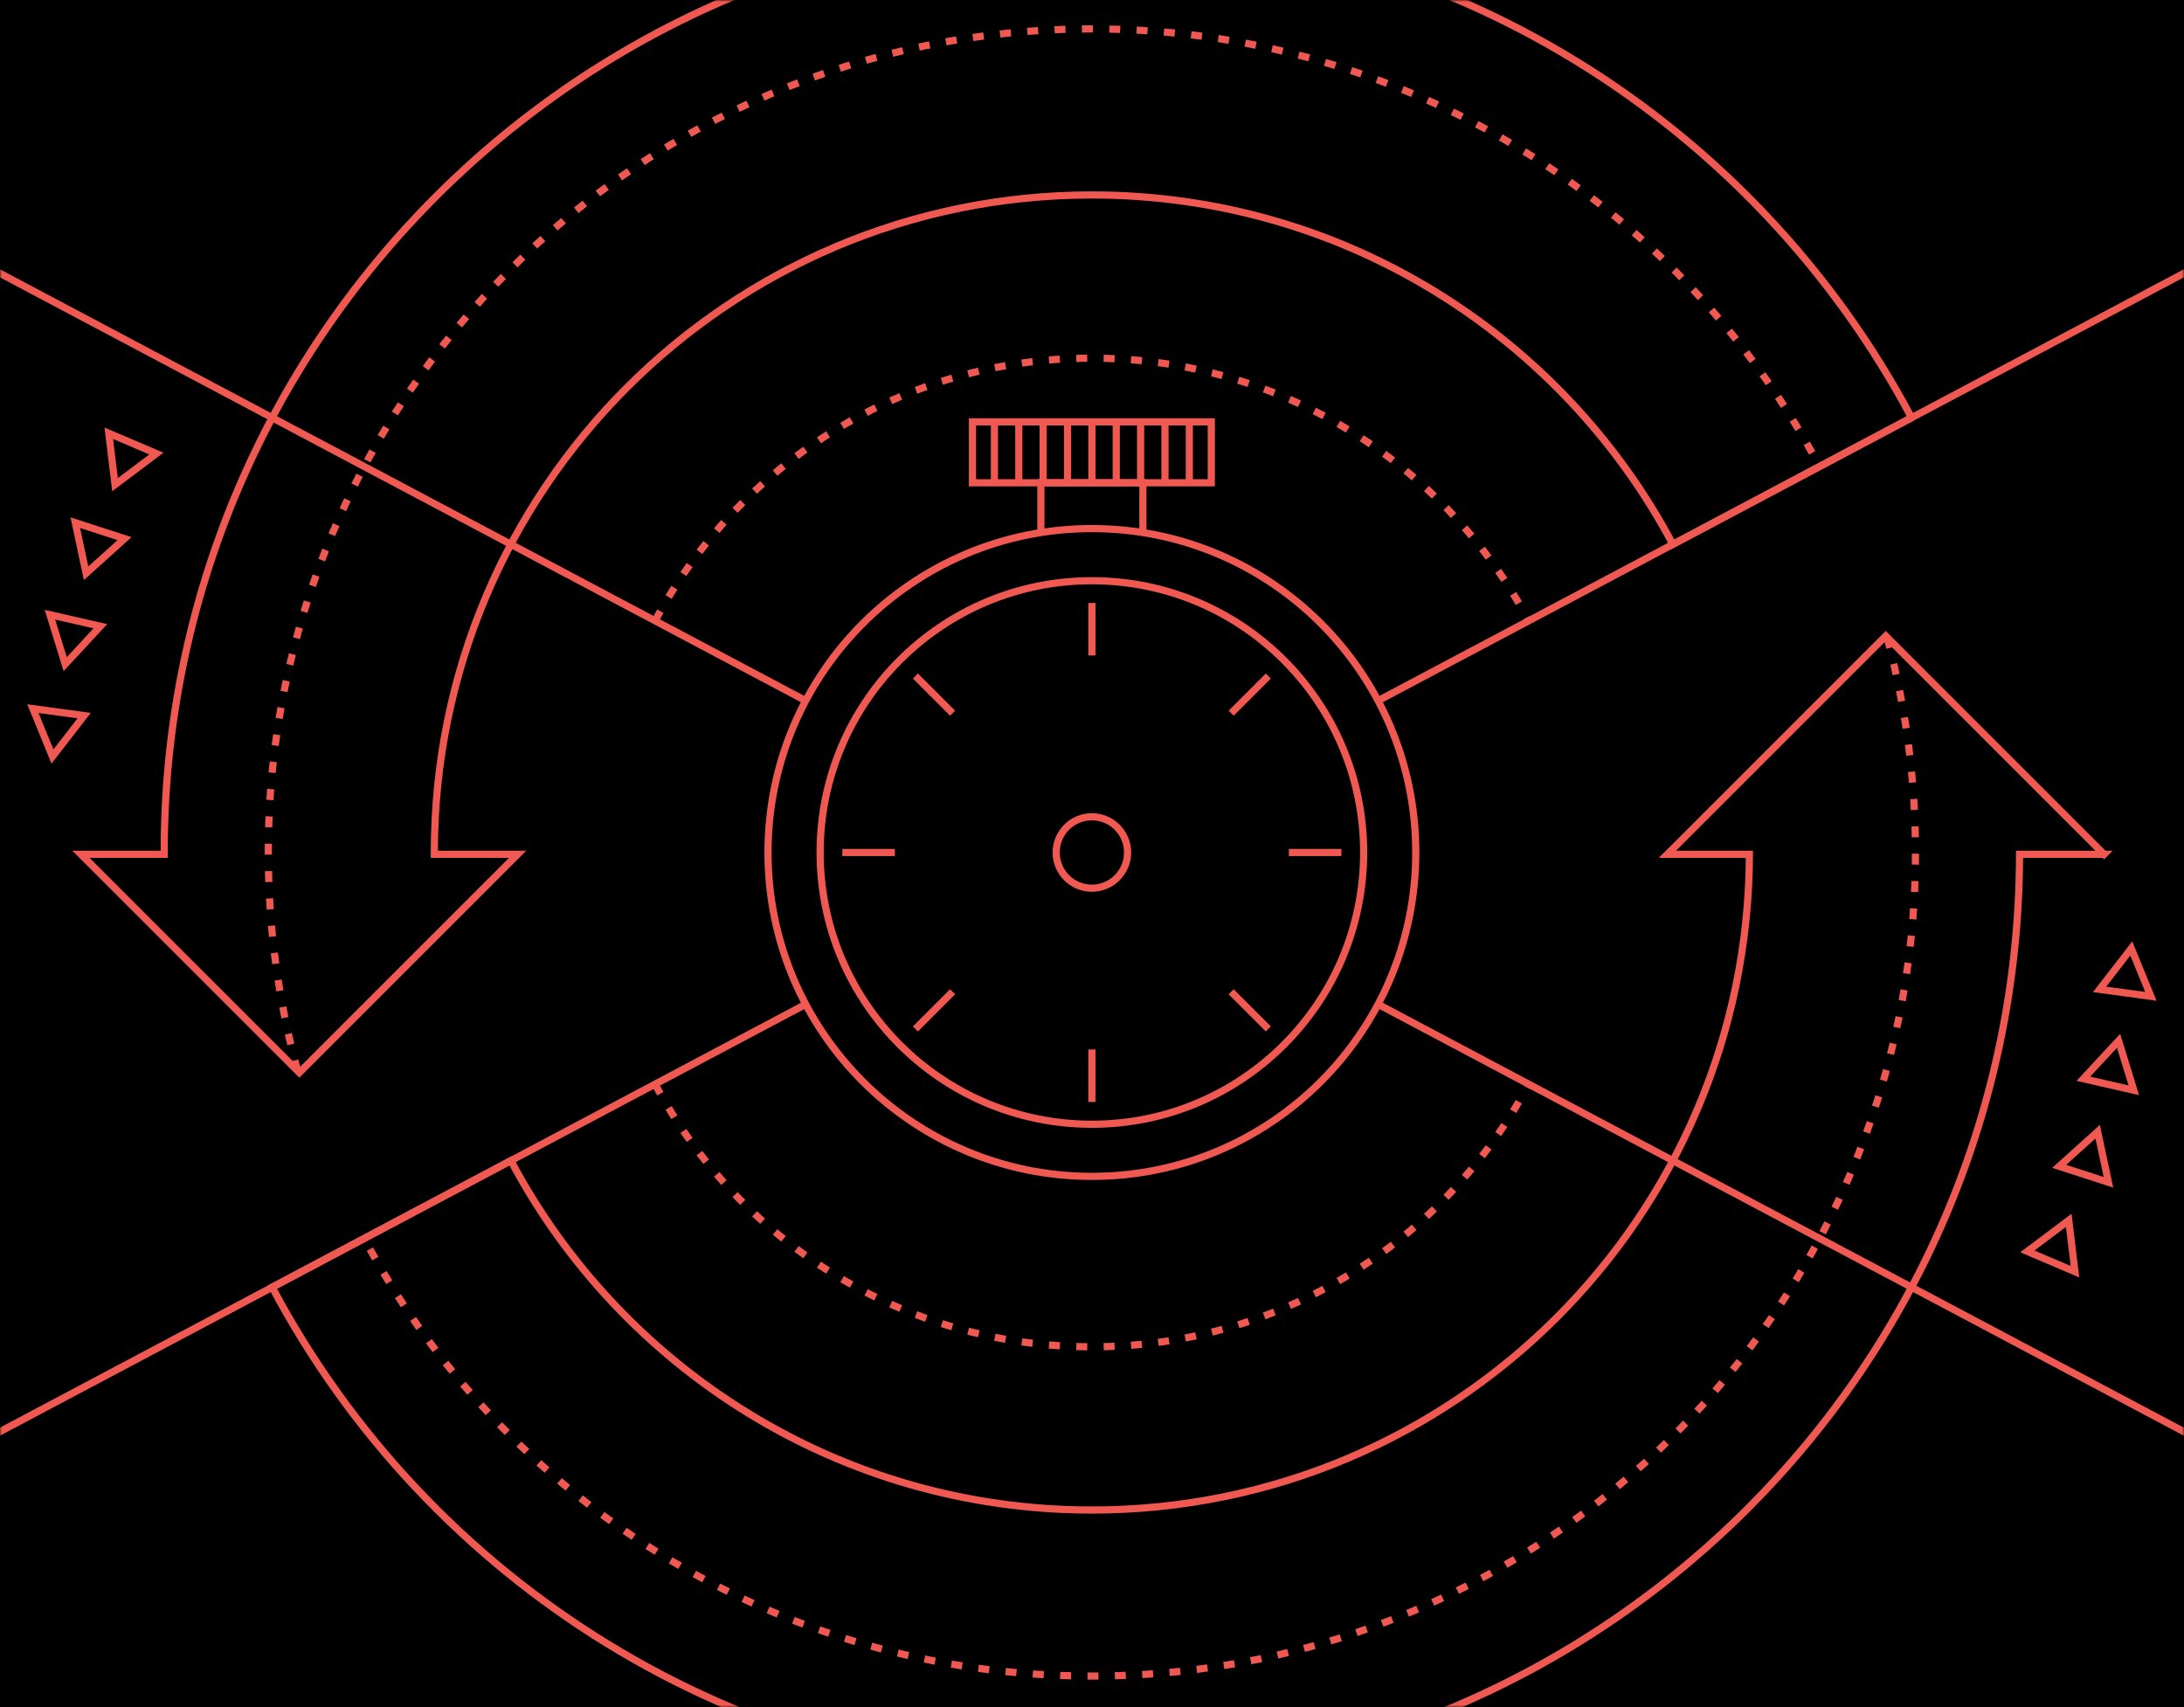<svg xmlns="http://www.w3.org/2000/svg" xmlns:xlink="http://www.w3.org/1999/xlink" width="609" height="476" viewBox="0 0 609 476">
    <defs>
        <path id="a" d="M0 0h609v476H0z"/>
        <path id="c" d="M0 519.427h612.935V0H0z"/>
    </defs>
    <g fill="none" fill-rule="evenodd">
        <mask id="b" fill="#fff">
            <use xlink:href="#a"/>
        </mask>
        <use fill="#000" fill-rule="nonzero" xlink:href="#a"/>
        <g mask="url(#b)">
            <g transform="translate(-2 -22)">
                <path stroke="#F05952" stroke-width="2" d="M396.785 259.714c0 49.881-40.436 90.318-90.317 90.318-49.882 0-90.318-40.437-90.318-90.318 0-49.882 40.436-90.32 90.318-90.32 49.881 0 90.317 40.438 90.317 90.32z"/>
                <path stroke="#F05952" stroke-width="2" d="M382.249 259.714c0 41.852-33.928 75.781-75.782 75.781-41.852 0-75.78-33.929-75.78-75.781 0-41.853 33.928-75.782 75.78-75.782 41.854 0 75.782 33.929 75.782 75.782zM292.244 170.513V156.63h28.448v13.883"/>
                <mask id="d" fill="#fff">
                    <use xlink:href="#c"/>
                </mask>
                <path stroke="#F05952" stroke-width="2" d="M273.169 156.626h66.596V139.63H273.17zM279.295 156.63v-17M286.088 156.63v-17M292.882 156.63v-17M299.675 156.63v-17M306.468 156.63v-17M313.26 156.63v-17M320.053 156.63v-17M326.847 156.63v-17M333.64 156.63v-17M306.468 190.13v14.655M306.468 314.641v14.656M376.051 259.714h-14.656M251.54 259.714h-14.657M355.67 210.51l-10.363 10.364M267.628 298.554l-10.363 10.363M355.67 308.917l-10.363-10.364M267.628 220.874l-10.363-10.363M316.426 259.714c0 5.5-4.458 9.958-9.959 9.958-5.5 0-9.959-4.458-9.959-9.958s4.46-9.96 9.96-9.96c5.5 0 9.958 4.46 9.958 9.96z" mask="url(#d)"/>
                <path stroke="#F05952" stroke-dasharray="3.052,4.578" stroke-linejoin="round" stroke-width="2" d="M84.992 320.631c-5.334-19.403-8.177-39.83-8.177-60.917 0-126.828 102.825-229.653 229.653-229.653 87.939 0 164.331 49.433 202.91 122.021" mask="url(#d)"/>
                <path stroke="#F05952" stroke-width="2" d="M535.035 138.478l-66.563 35.302C437.668 115.818 376.68 76.36 306.468 76.36c-101.264 0-183.352 82.088-183.352 183.352v.508h23.216l-60.875 60.875-36.48-36.47-24.407-24.405h23.217v-.508c0-142.86 115.819-258.68 258.68-258.68 99.053 0 185.11 55.677 228.568 137.445z" mask="url(#d)"/>
                <path stroke="#F05952" stroke-dasharray="3.052,4.578" stroke-linejoin="round" stroke-width="2" d="M184.674 324.311c23.155 43.572 69.012 73.24 121.793 73.24 52.782 0 98.638-29.668 121.795-73.24M184.674 195.116c23.155-43.572 69.012-73.24 121.793-73.24 52.782 0 98.638 29.668 121.795 73.24" mask="url(#d)"/>
                <path stroke="#F05952" stroke-width="2" d="M226.674 217.393L.484 97.419M612.45 422.009L386.26 302.034M612.45 97.418L386.26 217.393M226.674 302.034L.484 422.01" mask="url(#d)"/>
                <path stroke="#F05952" stroke-dasharray="3.052,4.578" stroke-linejoin="round" stroke-width="2" d="M528.192 199.706c5.168 19.124 7.928 39.25 7.928 60.008 0 126.828-102.824 229.652-229.652 229.652-87.94 0-164.332-49.432-202.91-122.02" mask="url(#d)"/>
                <path stroke="#F05952" stroke-width="2" d="M588.706 260.22h-23.558c-.28 142.633-115.985 258.174-258.68 258.174-99.053 0-185.11-55.677-228.569-137.445l66.563-35.302c30.805 57.962 91.795 97.419 162.006 97.419 101.098 0 183.072-81.81 183.352-182.846h-22.877l60.886-60.876 60.877 60.876zM578.86 362.285l-11.537 8.664 13.273 5.66zM586.927 337.568l-10.718 9.66 13.725 4.453zM592.756 312.23l-9.814 10.577 14.067 3.211zM596.3 286.473l-8.832 11.411 14.299 1.942zM34.074 157.142l11.538-8.664-13.273-5.66zM26.008 181.859l10.718-9.66-13.725-4.452zM20.179 207.197l9.814-10.577-14.067-3.211zM16.635 232.954l8.831-11.411-14.298-1.942z" mask="url(#d)"/>
            </g>
        </g>
    </g>
</svg>
